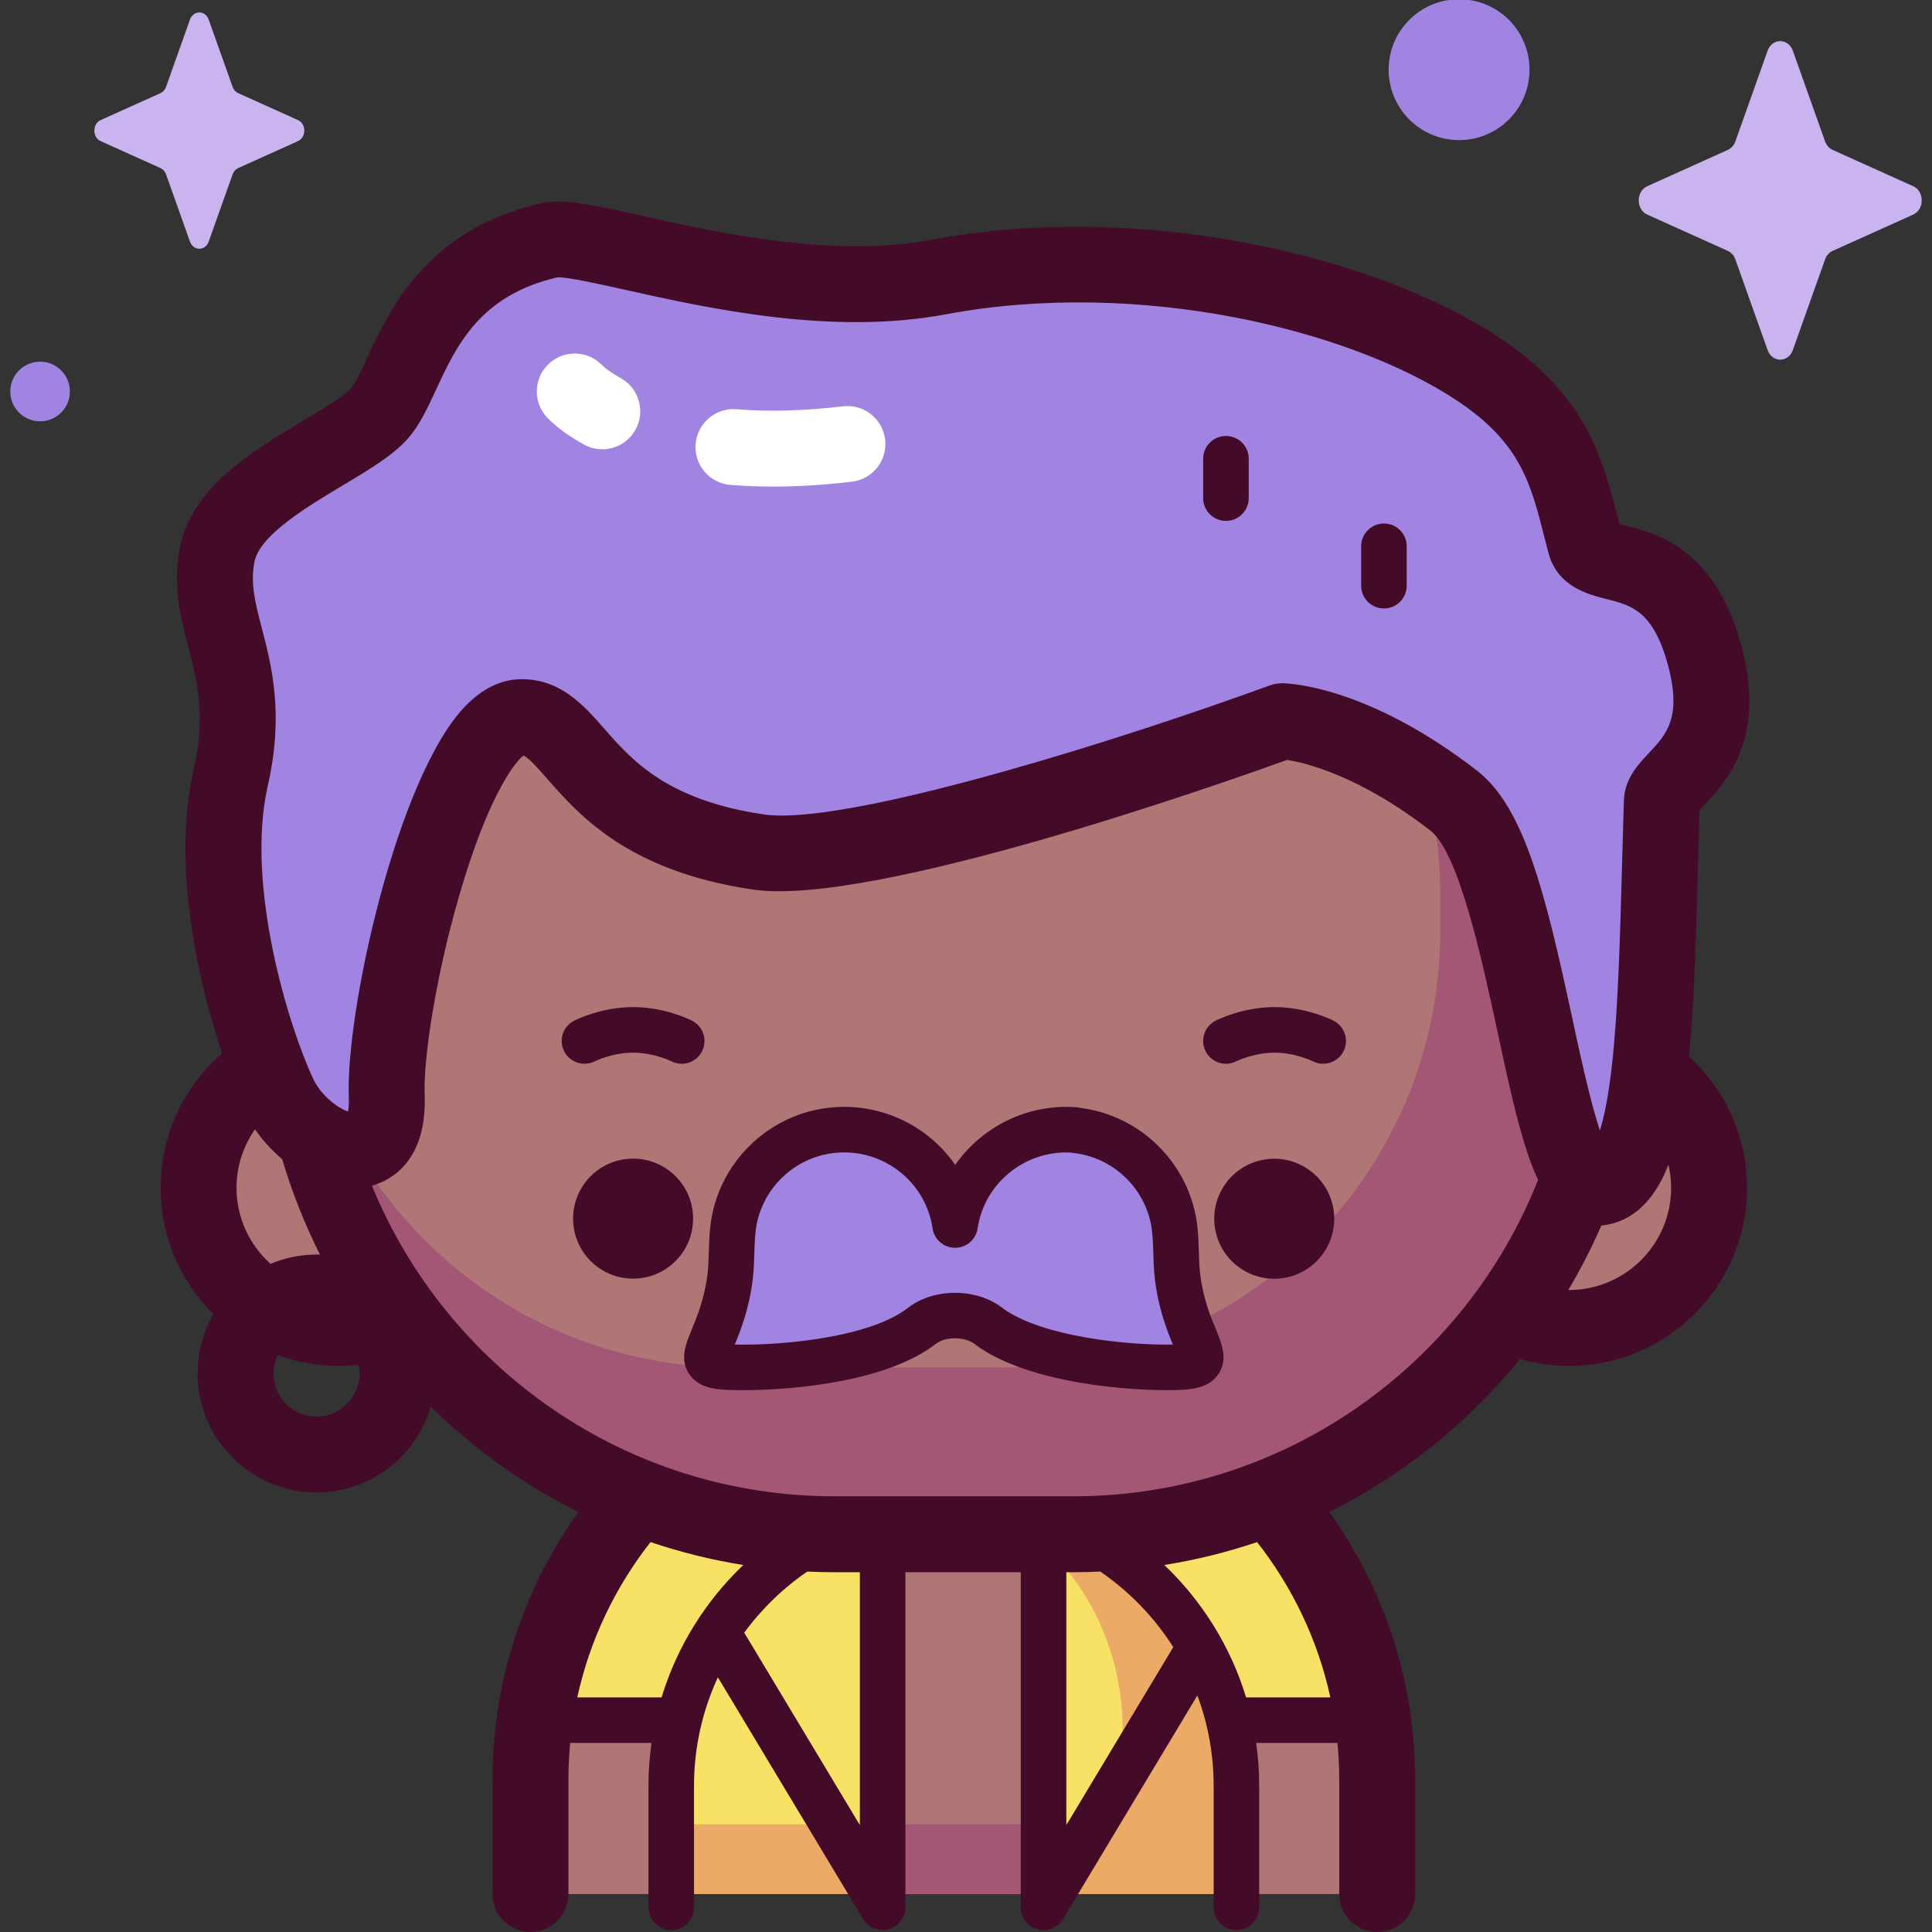 <svg id="Capa_1" enable-background="new 0 0 512 512" height="512" viewBox="0 0 512 512" width="512" xmlns="http://www.w3.org/2000/svg"><rect x="0" y="0" width="512" height="512" fill="#333333" stroke="none"/><g><g><path d="m364.967 501.94v-30.331c0-61.962-50.23-112.192-112.192-112.192-61.962 0-112.192 50.23-112.192 112.192v30.331z" fill="#b07676"/><g fill="#f7e266"><path d="m275.583 455.412h88.216c-6.764-46.771-42.377-84.204-88.216-93.672z"/><path d="m234.02 360.983c-47.782 8.043-85.307 46.288-92.269 94.429h92.269z"/><path d="m232.38 397.309c-31.444 8.884-54.495 37.769-54.495 72.056v32.158h54.495z"/><path d="m277.771 398.764v102.759h49.895v-32.158c0-32.593-20.828-60.309-49.895-70.601z"/></g><path d="m177.885 483.445h54.567v18.494h-54.567z" fill="#ebaa66"/><path d="m260.634 398.803c21.662 9.743 36.899 32.865 36.899 59.85v6.492c0 10.106-8.193 18.3-18.3 18.3h-2.088v18.494h50.521v-28.658c0-38.705-29.366-70.549-67.032-74.478z" fill="#ebaa66"/><path d="m233.607 483.445h41.996v18.494h-41.996z" fill="#a45775"/><ellipse cx="415.774" cy="314.774" fill="#b07676" rx="37.154" ry="37.154" transform="matrix(.924 -.383 .383 .924 -88.81 183.07)"/><ellipse cx="89.777" cy="314.774" fill="#b07676" rx="37.154" ry="37.154" transform="matrix(.885 -.466 .466 .885 -136.358 78.119)"/><path d="m284.436 406.594h-63.321c-78.685 0-142.471-63.786-142.471-142.471 0-78.685 63.786-142.471 142.471-142.471h63.321c78.685 0 142.471 63.786 142.471 142.471-.001 78.684-63.787 142.471-142.471 142.471z" fill="#b07676"/><path d="m284.436 121.567h-18.27c63.79 0 115.503 51.712 115.503 115.503v9.809c0 63.791-51.712 115.503-115.503 115.503h-72.019c-61.046 0-111.023-47.36-115.212-107.34-.186 2.976-.291 5.974-.291 8.996 0 78.684 63.786 142.471 142.471 142.471h63.321c78.685 0 142.471-63.787 142.471-142.471-.001-78.685-63.787-142.471-142.471-142.471z" fill="#a45775"/><path d="m261.956 351.396c-4.803-3.699-12.905-3.723-17.69 0-11.65 9.065-36.853 11.322-50.396 10.946-13.241-.368-2.633-5.266-.376-24.075.495-4.124.249-8.139.749-12.621 1.53-13.72 12.637-24.713 26.37-26.119 16.273-1.666 30.218 9.821 32.498 25.117 2.244-15.052 15.782-26.415 31.719-25.187.259.02.108.07.108.07 13.733 1.406 24.84 12.4 26.37 26.119.5 4.482.253 8.496.749 12.621 2.257 18.808 12.865 23.707-.376 24.075-13.316.37-37.621-2.086-49.515-10.777z" fill="#a183e2"/><path d="m339.835 191.136s-107.61 39.309-138.942 34.643c-47.253-7.036-47.281-35.727-62.651-35.727-18.644 0-36.686 76.319-35.75 100.249s-21.703 14.305-28.528 0-19.535-54.723-12.822-84.204-7.177-40.698-3.585-59.138c3.442-17.67 34.973-28.115 43.063-37.477s10.633-38.007 45.09-45.841c10.355-2.354 60.231 17.777 103.004 9.782 54.378-10.164 113.123 4.63 142.791 24.241 21.78 14.396 24.132 29.21 28.554 46.226 2.401 9.239 23.159-1.246 31.611 29.51 7.648 27.83-11.072 32.45-11.276 39.12-1.63 53.361-1.208 99.747-16.568 102.203s-18.021-86.62-38.557-102.535c-26.633-20.638-45.434-21.052-45.434-21.052z" fill="#a183e2"/></g><g><g fill="#440b29"><path d="m447.64 279.998c1.371-14.745 1.859-32.752 2.371-51.615.122-4.495.246-9.071.384-13.703.381-.423.85-.921 1.238-1.332 5.805-6.155 16.609-17.611 9.739-42.612-7.01-25.507-22.449-29.402-30.743-31.493-.455-.115-.98-.248-1.472-.379-.091-.359-.182-.718-.273-1.076-4.113-16.227-8.367-33.005-31.83-48.515-31.536-20.847-93.254-36.378-150.187-25.738-26.196 4.899-56.474-1.841-76.511-6.299-14.281-3.179-21.39-4.651-26.875-3.403-30.366 6.904-40.263 28.236-46.176 40.982-1.537 3.312-3.125 6.737-4.296 8.091-1.772 2.05-7.444 5.441-12.448 8.432-13.268 7.932-29.782 17.804-32.877 33.698-1.992 10.227.146 18.456 2.213 26.415 2.416 9.302 4.699 18.089 1.437 32.414-5.801 25.479 1.097 55.998 7.517 75.277-9.969 8.662-16.287 21.422-16.287 35.634 0 13.098 5.364 24.964 14.007 33.525-2.669 4.626-4.204 9.984-4.204 15.697 0 17.381 14.141 31.523 31.522 31.523 14.339 0 26.464-9.628 30.273-22.755 11.422 11.248 24.604 20.712 39.089 27.94-14.299 20.011-22.727 44.491-22.727 70.906v30.331c0 5.556 4.504 10.06 10.06 10.06s10.06-4.504 10.06-10.06v-30.331c0-3.277.159-6.518.462-9.717h21.553c-.527 3.723-.81 7.524-.81 11.39v32.157c0 3.333 2.703 6.036 6.036 6.036s6.036-2.703 6.036-6.036v-32.157c0-10.274 2.275-20.021 6.328-28.785l38.484 64.05c1.606 2.775 5.477 3.779 8.215 2.099 1.835-1.045 2.997-3.101 2.996-5.208v-88.786h30.571v88.786c-.013 2.375 1.484 4.639 3.675 5.556 2.686 1.182 6.057.087 7.535-2.447l35.593-59.237c2.785 7.467 4.312 15.543 4.312 23.972v32.157c0 3.333 2.703 6.036 6.036 6.036s6.036-2.703 6.036-6.036v-32.157c0-3.867-.282-7.668-.81-11.39h21.549c.304 3.2.466 6.44.466 9.717v30.331c0 5.556 4.504 10.06 10.06 10.06s10.06-4.504 10.06-10.06v-30.331c0-26.417-8.431-50.896-22.733-70.908 19.616-9.787 36.845-23.672 50.547-40.534 4.112 1.177 8.446 1.821 12.931 1.821 26.034 0 47.214-21.18 47.214-47.214.002-13.759-5.927-26.144-15.346-34.779zm-380.209-131.116c1.379-7.079 14.137-14.706 23.452-20.275 7.221-4.317 13.457-8.045 17.347-12.547 3.013-3.487 5.107-8.001 7.324-12.78 5.441-11.727 11.606-25.013 32.143-29.775 2.548-.156 11.271 1.807 18.286 3.368 21.636 4.815 54.334 12.09 84.578 6.438 51.685-9.661 107.234 4.128 135.395 22.743 16.968 11.216 19.675 21.896 23.422 36.674.309 1.219.621 2.449.943 3.691 2.35 9.042 10.51 11.1 15.385 12.33 6.632 1.673 12.361 3.117 16.263 17.315 3.873 14.094-.425 18.651-4.975 23.475-2.886 3.06-6.479 6.869-6.656 12.671-.162 5.288-.303 10.509-.442 15.625-.549 20.27-1.068 39.414-2.655 53.928-.965 8.826-2.175 14.373-3.25 17.836-2.61-7.847-5.366-20.662-7.381-30.037-7.14-33.208-12.749-55.695-25.18-65.327-28.435-22.036-49.111-23.111-51.375-23.161-.074-.001-.148-.002-.222-.002-1.177 0-2.345.206-3.451.611-39.521 14.433-103.745 34.449-129.233 34.447-1.79 0-3.391-.098-4.777-.305-25.669-3.823-34.878-14.325-42.278-22.764-5.373-6.127-11.463-13.073-21.855-13.073-5.342 0-10.387 2.429-14.992 7.217-17.992 18.71-31.695 80.879-30.81 103.485.072 1.848-.056 3.089-.207 3.876-2.46-.84-6.965-3.937-9.189-8.601-6.314-13.232-18.124-51.152-12.093-77.638 4.35-19.105 1.061-31.766-1.582-41.939-1.772-6.827-3.053-11.762-1.935-17.506zm16.457 183.592c-4.321 0-8.441.875-12.194 2.456-5.527-4.964-9.011-12.16-9.011-20.156 0-5.764 1.816-11.108 4.898-15.503 1.987 2.894 4.447 5.602 7.21 7.926 2.591 8.788 5.957 17.246 10.013 25.3-.305-.008-.609-.023-.916-.023zm0 42.925c-6.287 0-11.402-5.115-11.402-11.402 0-1.743.404-3.388 1.106-4.867 5.05 1.849 10.502 2.859 16.184 2.859 1.785 0 3.546-.103 5.279-.299.154.746.235 1.517.235 2.307 0 6.287-5.115 11.402-11.402 11.402zm69.099 74.42c3.331-15.263 10.083-29.263 19.413-41.15 7.926 2.678 16.14 4.726 24.585 6.074-9.986 9.518-17.547 21.552-21.657 35.076zm74.885 33.855-30.409-50.61c-.077-.129-.163-.25-.249-.37 4.617-6.297 10.268-11.79 16.715-16.21 2.382.111 4.777.17 7.186.17h6.757zm54.715-.001v-67.02h1.848c2.397 0 4.779-.061 7.149-.171 7.725 5.289 14.32 12.106 19.347 20.016zm69.973-33.854h-22.338c-4.111-13.527-11.676-25.563-21.667-35.079 8.446-1.348 16.662-3.389 24.588-6.068 9.331 11.887 16.086 25.884 19.417 41.147zm-68.124-53.286h-63.321c-55.287 0-102.757-34.065-122.552-82.304 4.829-1.35 14.686-6.32 13.981-24.321-.345-8.817 2.676-29.996 8.952-51.878 7.544-26.3 14.701-35.91 17.237-37.8 1.413.6 3.86 3.391 6.236 6.1 8.551 9.753 21.474 24.49 54.443 29.4 31.338 4.668 123.251-27.694 141.677-34.346 4.655.722 19.027 4.042 38.018 18.759 7.557 5.856 13.741 34.619 17.834 53.652 2.579 11.997 5.015 23.328 7.889 31.854.542 1.608 1.428 4.229 2.781 7.022-19.405 49.06-67.296 83.862-123.175 83.862zm131.338-54.665c-.053 0-.104-.006-.156-.007 3.26-5.481 6.186-11.182 8.751-17.077.344-.031.69-.069 1.045-.126 8.729-1.395 13.746-8.322 16.741-16.005.457 1.969.712 4.014.712 6.121 0 14.94-12.154 27.094-27.093 27.094z"/><circle cx="167.776" cy="322.949" r="15.905"/><ellipse cx="337.774" cy="322.949" rx="15.905" ry="15.905" transform="matrix(.987 -.16 .16 .987 -47.369 58.275)"/><path d="m157.636 281.249c.045-.023 4.63-2.284 10.141-2.284 5.482 0 10.123 2.275 10.141 2.284 2.97 1.518 6.605.337 8.12-2.632s.337-6.605-2.633-8.12c-.723-.369-7.302-3.605-15.629-3.605s-14.906 3.235-15.629 3.605c-2.969 1.515-4.148 5.151-2.632 8.12 1.067 2.091 3.185 3.293 5.381 3.293.923.001 1.861-.212 2.74-.661z"/><path d="m353.403 270.498c-.723-.369-7.302-3.605-15.629-3.605s-14.907 3.235-15.629 3.605c-2.969 1.515-4.148 5.151-2.632 8.12 1.515 2.969 5.151 4.15 8.12 2.632.045-.023 4.63-2.284 10.141-2.284 5.481 0 10.122 2.275 10.141 2.284.879.449 1.816.661 2.739.661 2.196 0 4.314-1.203 5.381-3.293 1.516-2.97.337-6.605-2.632-8.12z"/><path d="m318.049 337.548c-.216-1.803-.273-3.678-.332-5.664-.066-2.179-.134-4.432-.41-6.907-1.811-16.246-14.739-29.302-30.898-31.357-.359-.091-.731-.152-1.114-.182-13.012-.998-25.101 5.177-32.155 15.267-7.197-10.38-19.689-16.552-33.141-15.184-16.556 1.695-29.91 14.923-31.754 31.455-.276 2.475-.344 4.727-.41 6.907-.06 1.986-.116 3.861-.332 5.664-.784 6.528-2.721 11.223-4.136 14.65-1.618 3.923-3.293 7.978-.787 11.837 2.46 3.788 7.031 4.227 11.124 4.34.974.027 2.014.041 3.109.041 14.458 0 38.665-2.535 51.161-12.257 2.567-1.996 7.629-1.996 10.258-.014l.149.121c.073.058.147.115.223.171 13.992 10.224 40.951 12.273 53.244 11.938 4.092-.114 8.664-.552 11.124-4.34 2.506-3.859.832-7.915-.786-11.837-1.416-3.426-3.354-8.121-4.137-14.649zm-52.216 9.22-.092-.075c-.034-.026-.068-.053-.102-.08-6.944-5.347-18.195-5.339-25.079.019-9.815 7.637-32.511 9.965-45.836 9.692 1.581-3.84 3.824-9.502 4.765-17.338.28-2.338.348-4.575.413-6.738.061-2.028.119-3.943.34-5.932 1.218-10.923 10.044-19.663 20.986-20.783 12.664-1.307 24.048 7.489 25.913 20.003.441 2.957 2.98 5.146 5.97 5.146s5.529-2.189 5.97-5.146c1.785-11.977 12.517-20.681 24.61-20.101.207.043.418.077.632.098 10.942 1.12 19.768 9.861 20.985 20.783.222 1.989.279 3.904.341 5.932.065 2.163.133 4.4.414 6.738.94 7.835 3.183 13.498 4.764 17.338-12.283.21-34.681-2.115-44.994-9.556z"/><path d="m324.889 138.043c3.333 0 6.036-2.703 6.036-6.036v-10.44c0-3.333-2.703-6.036-6.036-6.036s-6.036 2.703-6.036 6.036v10.44c0 3.333 2.703 6.036 6.036 6.036z"/><path d="m366.755 161.249c3.333 0 6.036-2.703 6.036-6.036v-10.44c0-3.333-2.703-6.036-6.036-6.036-3.334 0-6.036 2.703-6.036 6.036v10.44c0 3.334 2.702 6.036 6.036 6.036z"/></g><path d="m204.902 128.95c-3.857 0-7.618-.145-11.314-.437-5.539-.435-9.676-5.279-9.24-10.818s5.277-9.696 10.819-9.24c8.716.685 17.952.43 28.237-.781 5.509-.657 10.518 3.296 11.168 8.815.649 5.517-3.297 10.517-8.815 11.167-7.334.864-14.236 1.294-20.855 1.294z" fill="#fff"/><path d="m159.602 119.063c-1.677 0-3.377-.42-4.941-1.304-2.776-1.57-6.364-3.774-9.487-6.922-3.913-3.945-3.888-10.314.057-14.227 3.945-3.914 10.315-3.888 14.227.056 1.385 1.396 3.455 2.645 5.103 3.576 4.837 2.734 6.542 8.871 3.808 13.708-1.849 3.274-5.257 5.113-8.767 5.113z" fill="#fff"/></g><g><path d="m475.119 13.445 8.545 24.027c.366 1.029 1.09 1.844 2.004 2.256l21.347 9.618c3.016 1.359 3.016 6.164 0 7.523l-21.347 9.618c-.914.412-1.638 1.227-2.004 2.256l-8.545 24.027c-1.207 3.395-5.476 3.395-6.684 0l-8.545-24.027c-.366-1.029-1.09-1.844-2.004-2.256l-21.347-9.618c-3.016-1.359-3.016-6.164 0-7.523l21.347-9.618c.914-.412 1.638-1.227 2.004-2.256l8.545-24.027c1.208-3.395 5.477-3.395 6.684 0z" fill="#cab4ef"/><ellipse cx="386.736" cy="18.659" fill="#a183e2" rx="18.658" ry="18.659" transform="matrix(.122 -.993 .993 .122 320.964 400.217)"/><path d="m18.525 103.752c0 4.364-3.538 7.902-7.901 7.902-4.364 0-7.902-3.538-7.902-7.902s3.538-7.902 7.902-7.902 7.901 3.538 7.901 7.902z" fill="#a183e2"/><path d="m55.302 5.191 6.339 17.823c.271.763.808 1.368 1.487 1.673l15.835 7.134c2.237 1.008 2.237 4.572 0 5.58l-15.835 7.134c-.678.306-1.215.91-1.487 1.673l-6.339 17.823c-.896 2.518-4.062 2.518-4.958 0l-6.339-17.823c-.271-.763-.809-1.368-1.487-1.673l-15.835-7.134c-2.237-1.008-2.237-4.572 0-5.58l15.835-7.134c.678-.306 1.215-.91 1.487-1.673l6.339-17.823c.895-2.518 4.062-2.518 4.958 0z" fill="#cab4ef"/></g></g></svg>